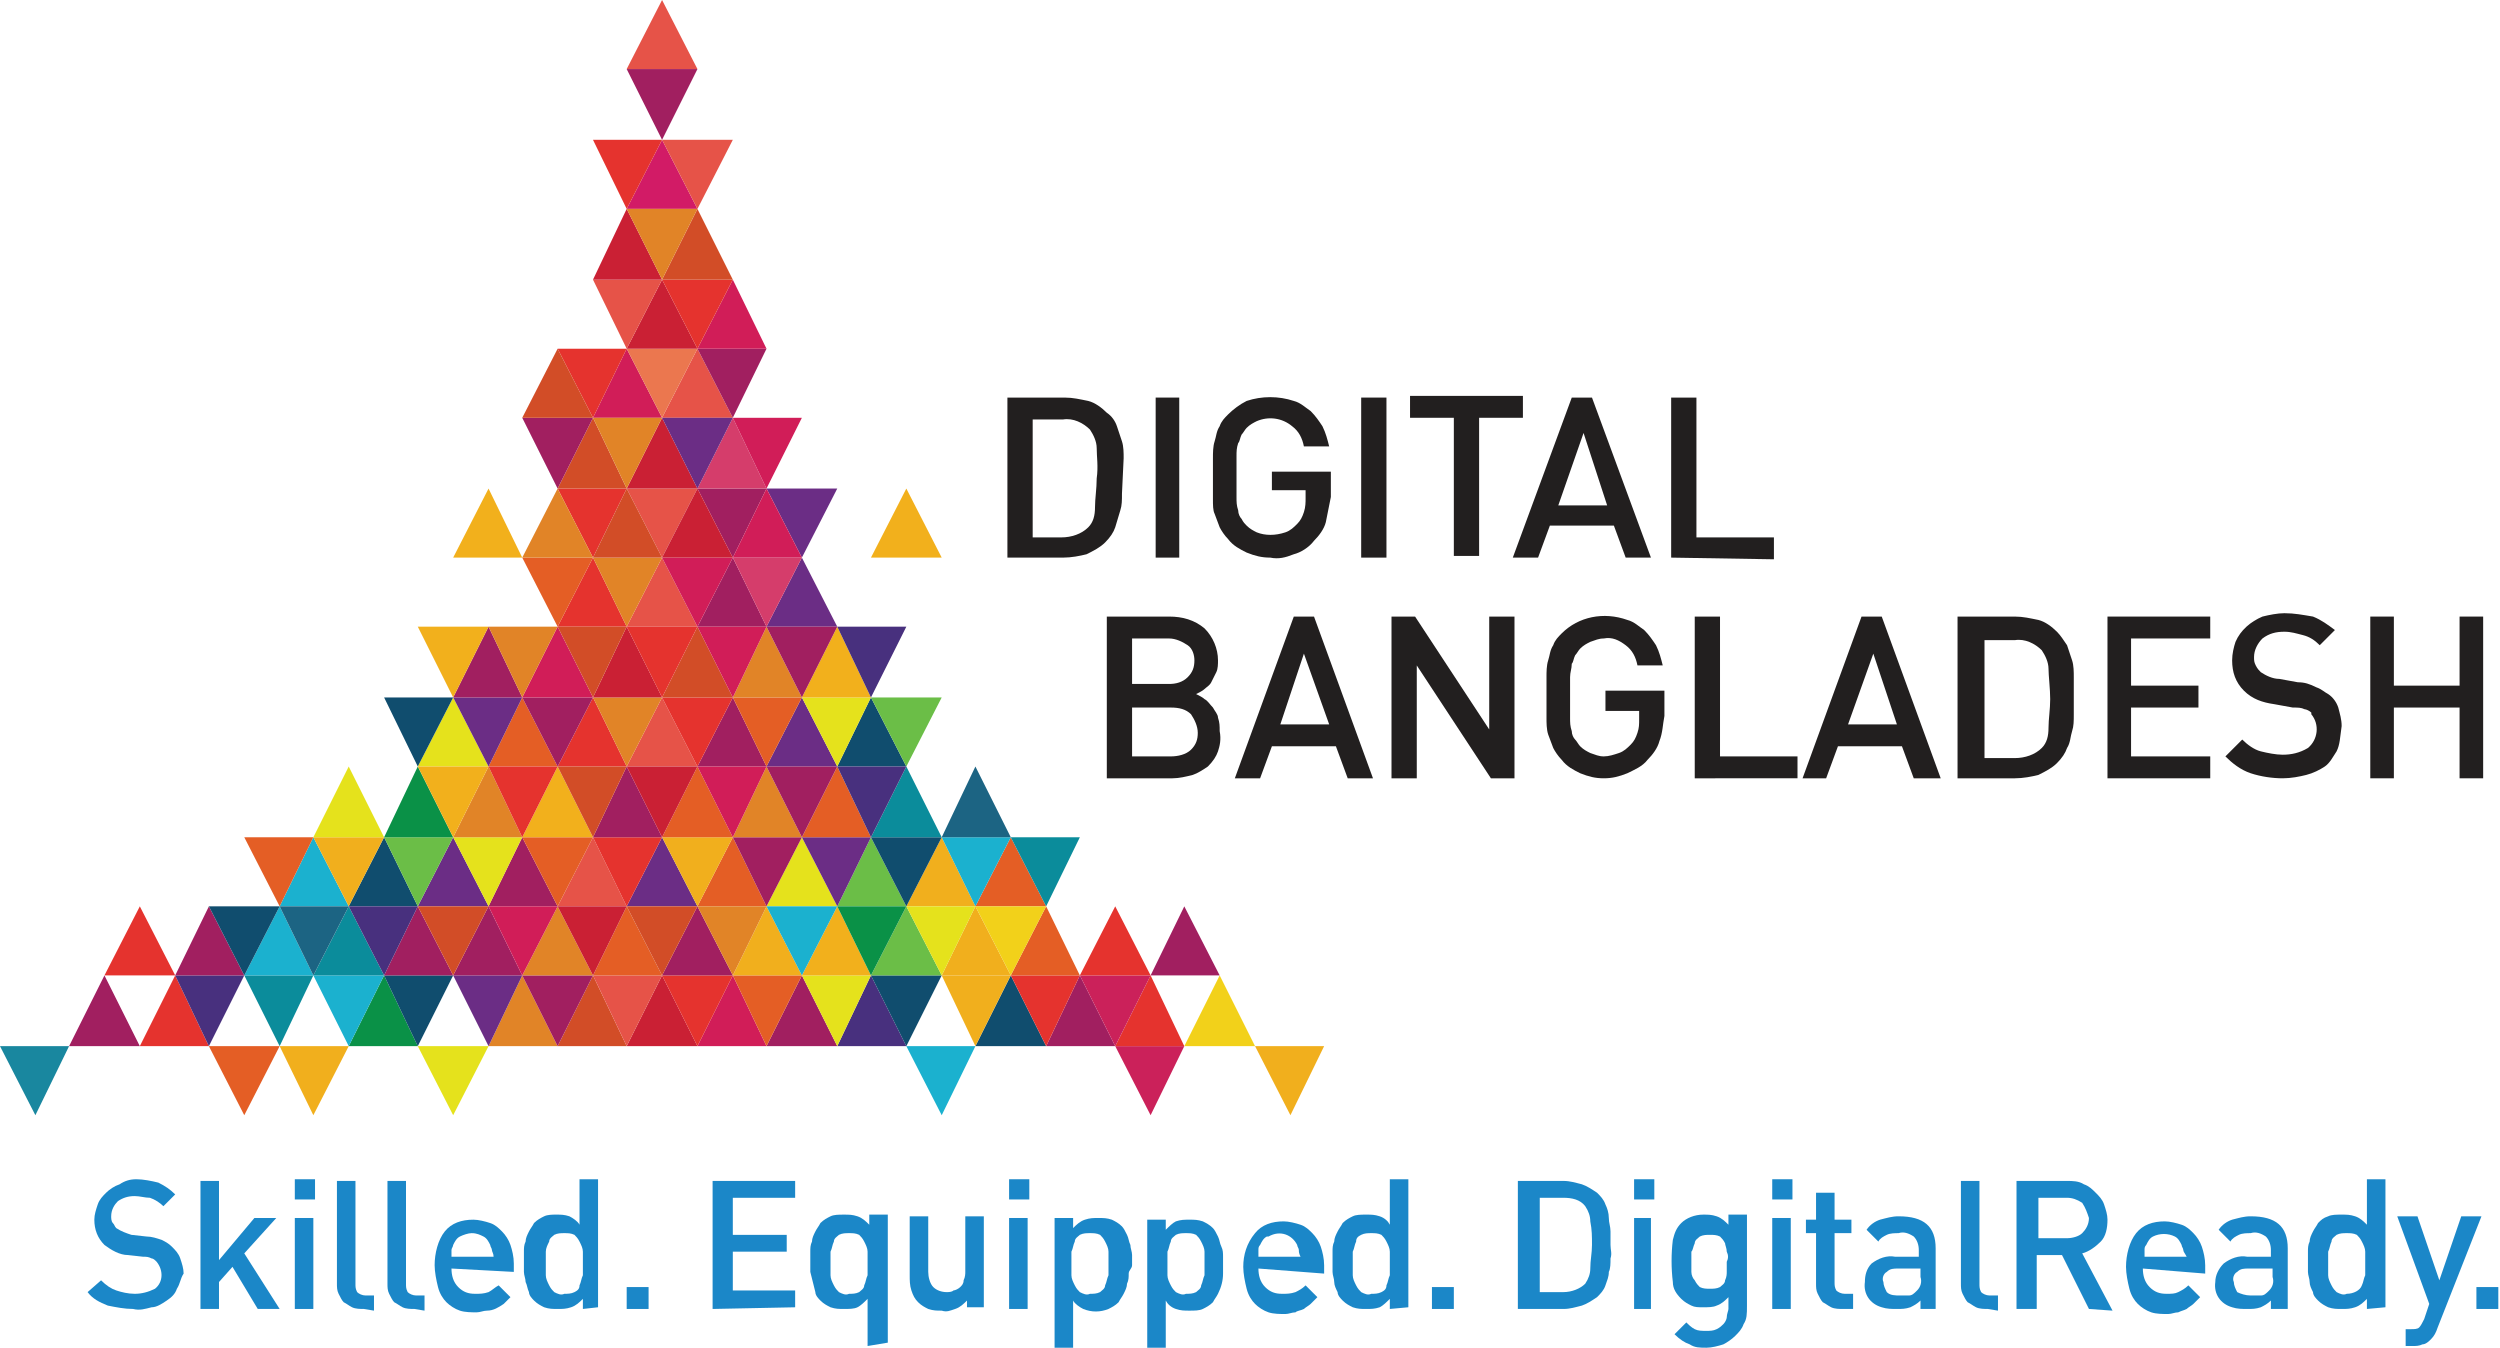 <?xml version="1.0" encoding="utf-8"?>
<!-- Generator: Adobe Illustrator 25.2.1, SVG Export Plug-In . SVG Version: 6.00 Build 0)  -->
<svg version="1.1" id="Layer_1" xmlns="http://www.w3.org/2000/svg" xmlns:xlink="http://www.w3.org/1999/xlink" x="0px" y="0px"
	 viewBox="0 0 148.4 80" style="enable-background:new 0 0 148.4 80;" xml:space="preserve">
<style type="text/css">
	.st0{fill:#19879F;}
	.st1{fill:#A11F60;}
	.st2{fill:#E5332E;}
	.st3{fill:#E45E25;}
	.st4{fill:#F1AF1D;}
	.st5{fill:#0A9147;}
	.st6{fill:#E5E21C;}
	.st7{fill:#E18427;}
	.st8{fill:#D24D27;}
	.st9{fill:#CA2034;}
	.st10{fill:#D11D58;}
	.st11{fill:#48307E;}
	.st12{fill:#1BB1CF;}
	.st13{fill:#104D6E;}
	.st14{fill:#CB215A;}
	.st15{fill:#F2D11A;}
	.st16{fill:#6BBE47;}
	.st17{fill:#F2B01C;}
	.st18{fill:#E65348;}
	.st19{fill:#6B2D85;}
	.st20{fill:#0B8C9B;}
	.st21{fill:#1C6483;}
	.st22{fill:#D53D6B;}
	.st23{fill:#EB774F;}
	.st24{fill:#D21B66;}
	.st25{fill:#221F1F;}
	.st26{fill:#1B87C8;}
</style>
<g>
	<polygon class="st0" points="2.1,66.2 2.1,66.2 0,62.1 4.1,62.1 	"/>
	<polygon class="st1" points="6.2,57.9 6.2,57.9 8.3,62.1 4.1,62.1 	"/>
	<polygon class="st2" points="10.4,57.9 10.4,57.9 12.4,62.1 8.3,62.1 	"/>
	<polygon class="st3" points="14.5,66.2 14.5,66.2 12.4,62.1 16.6,62.1 	"/>
	<polygon class="st4" points="18.6,66.2 18.6,66.2 16.6,62.1 20.7,62.1 	"/>
	<polygon class="st5" points="22.8,57.9 22.8,57.9 24.8,62.1 20.7,62.1 	"/>
	<polygon class="st6" points="26.9,66.2 26.9,66.2 24.8,62.1 29,62.1 	"/>
	<polygon class="st7" points="31,57.9 31,57.9 33.1,62.1 29,62.1 	"/>
	<polygon class="st8" points="35.2,57.9 35.2,57.9 37.2,62.1 33.1,62.1 	"/>
	<polygon class="st9" points="39.3,57.9 39.3,57.9 41.4,62.1 37.2,62.1 	"/>
	<polygon class="st10" points="43.5,57.9 43.5,57.9 45.5,62.1 41.4,62.1 	"/>
	<polygon class="st1" points="47.6,57.9 47.6,57.9 49.7,62.1 45.5,62.1 	"/>
	<polygon class="st11" points="51.7,57.9 51.7,57.9 53.8,62.1 49.7,62.1 	"/>
	<polygon class="st12" points="55.9,66.2 55.9,66.2 53.8,62.1 57.9,62.1 	"/>
	<polygon class="st13" points="60,57.9 60,57.9 62.1,62.1 57.9,62.1 	"/>
	<polygon class="st1" points="64.1,57.9 64.1,57.9 66.2,62.1 62.1,62.1 	"/>
	<polygon class="st14" points="68.3,66.2 68.3,66.2 66.2,62.1 70.3,62.1 	"/>
	<polygon class="st2" points="68.3,57.9 68.3,57.9 70.3,62.1 66.2,62.1 	"/>
	<polygon class="st15" points="72.4,57.9 72.4,57.9 74.5,62.1 70.3,62.1 	"/>
	<polygon class="st4" points="76.6,66.2 76.6,66.2 74.5,62.1 78.6,62.1 	"/>
	<polygon class="st1" points="70.3,53.8 70.3,53.8 68.3,57.9 72.4,57.9 	"/>
	<polygon class="st14" points="66.2,62.1 66.2,62.1 68.3,57.9 64.1,57.9 	"/>
	<polygon class="st2" points="66.2,53.8 66.2,53.8 64.1,57.9 68.3,57.9 	"/>
	<polygon class="st2" points="62.1,62.1 62.1,62.1 64.1,57.9 60,57.9 	"/>
	<polygon class="st3" points="62.1,53.8 62.1,53.8 60,57.9 64.1,57.9 	"/>
	<polygon class="st4" points="57.9,62.1 57.9,62.1 60,57.9 55.9,57.9 	"/>
	<polygon class="st4" points="57.9,53.8 57.9,53.8 55.9,57.9 60,57.9 	"/>
	<polygon class="st13" points="53.8,62.1 53.8,62.1 55.9,57.9 51.7,57.9 	"/>
	<polygon class="st16" points="53.8,53.8 53.8,53.8 51.7,57.9 55.9,57.9 	"/>
	<polygon class="st6" points="49.7,62.1 49.7,62.1 51.7,57.9 47.6,57.9 	"/>
	<polygon class="st17" points="49.7,53.8 49.7,53.8 47.6,57.9 51.7,57.9 	"/>
	<polygon class="st3" points="45.5,62.1 45.5,62.1 47.6,57.9 43.5,57.9 	"/>
	<polygon class="st4" points="45.5,53.8 45.5,53.8 43.5,57.9 47.6,57.9 	"/>
	<polygon class="st2" points="41.4,62.1 41.4,62.1 43.5,57.9 39.3,57.9 	"/>
	<polygon class="st1" points="41.4,53.8 41.4,53.8 39.3,57.9 43.5,57.9 	"/>
	<polygon class="st18" points="37.2,62.1 37.2,62.1 39.3,57.9 35.2,57.9 	"/>
	<polygon class="st3" points="37.2,53.8 37.2,53.8 35.2,57.9 39.3,57.9 	"/>
	<polygon class="st1" points="33.1,62.1 33.1,62.1 35.2,57.9 31,57.9 	"/>
	<polygon class="st7" points="33.1,53.8 33.1,53.8 31,57.9 35.2,57.9 	"/>
	<polygon class="st19" points="29,62.1 29,62.1 31,57.9 26.9,57.9 	"/>
	<polygon class="st1" points="29,53.8 29,53.8 26.9,57.9 31,57.9 	"/>
	<polygon class="st13" points="24.8,62.1 24.8,62.1 26.9,57.9 22.8,57.9 	"/>
	<polygon class="st1" points="24.8,53.8 24.8,53.8 22.8,57.9 26.9,57.9 	"/>
	<polygon class="st12" points="20.7,62.1 20.7,62.1 22.8,57.9 18.6,57.9 	"/>
	<polygon class="st20" points="20.7,53.8 20.7,53.8 18.6,57.9 22.8,57.9 	"/>
	<polygon class="st20" points="16.6,62.1 16.6,62.1 18.6,57.9 14.5,57.9 	"/>
	<polygon class="st12" points="16.6,53.8 16.6,53.8 14.5,57.9 18.6,57.9 	"/>
	<polygon class="st11" points="12.4,62.1 12.4,62.1 14.5,57.9 10.4,57.9 	"/>
	<polygon class="st1" points="12.4,53.8 12.4,53.8 10.4,57.9 14.5,57.9 	"/>
	<polygon class="st2" points="8.3,53.8 8.3,53.8 6.2,57.9 10.4,57.9 	"/>
	<polygon class="st3" points="60,49.7 60,49.7 62.1,53.8 57.9,53.8 	"/>
	<polygon class="st15" points="60,57.9 60,57.9 57.9,53.8 62.1,53.8 	"/>
	<polygon class="st4" points="55.9,49.7 55.9,49.7 57.9,53.8 53.8,53.8 	"/>
	<polygon class="st6" points="55.9,57.9 55.9,57.9 53.8,53.8 57.9,53.8 	"/>
	<polygon class="st16" points="51.7,49.7 51.7,49.7 53.8,53.8 49.7,53.8 	"/>
	<polygon class="st5" points="51.7,57.9 51.7,57.9 49.7,53.8 53.8,53.8 	"/>
	<polygon class="st6" points="47.6,49.7 47.6,49.7 49.7,53.8 45.5,53.8 	"/>
	<polygon class="st12" points="47.6,57.9 47.6,57.9 45.5,53.8 49.7,53.8 	"/>
	<polygon class="st3" points="43.5,49.7 43.5,49.7 45.5,53.8 41.4,53.8 	"/>
	<polygon class="st7" points="43.5,57.9 43.5,57.9 41.4,53.8 45.5,53.8 	"/>
	<polygon class="st19" points="39.3,49.7 39.3,49.7 41.4,53.8 37.2,53.8 	"/>
	<polygon class="st8" points="39.3,57.9 39.3,57.9 37.2,53.8 41.4,53.8 	"/>
	<polygon class="st18" points="35.2,49.7 35.2,49.7 37.2,53.8 33.1,53.8 	"/>
	<polygon class="st9" points="35.2,57.9 35.2,57.9 33.1,53.8 37.2,53.8 	"/>
	<polygon class="st1" points="31,49.7 31,49.7 33.1,53.8 29,53.8 	"/>
	<polygon class="st10" points="31,57.9 31,57.9 29,53.8 33.1,53.8 	"/>
	<polygon class="st19" points="26.9,49.7 26.9,49.7 29,53.8 24.8,53.8 	"/>
	<polygon class="st8" points="26.9,57.9 26.9,57.9 24.8,53.8 29,53.8 	"/>
	<polygon class="st13" points="22.8,49.7 22.8,49.7 24.8,53.8 20.7,53.8 	"/>
	<polygon class="st11" points="22.8,57.9 22.8,57.9 20.7,53.8 24.8,53.8 	"/>
	<polygon class="st12" points="18.6,49.7 18.6,49.7 20.7,53.8 16.6,53.8 	"/>
	<polygon class="st21" points="18.6,57.9 18.6,57.9 16.6,53.8 20.7,53.8 	"/>
	<polygon class="st13" points="14.5,57.9 14.5,57.9 12.4,53.8 16.6,53.8 	"/>
	<polygon class="st3" points="16.6,53.8 16.6,53.8 14.5,49.7 18.6,49.7 	"/>
	<polygon class="st4" points="20.7,53.8 20.7,53.8 18.6,49.7 22.8,49.7 	"/>
	<polygon class="st6" points="20.7,45.5 20.7,45.5 22.8,49.7 18.6,49.7 	"/>
	<polygon class="st16" points="24.8,53.8 24.8,53.8 22.8,49.7 26.9,49.7 	"/>
	<polygon class="st5" points="24.8,45.5 24.8,45.5 26.9,49.7 22.8,49.7 	"/>
	<polygon class="st6" points="29,53.8 29,53.8 26.9,49.7 31,49.7 	"/>
	<polygon class="st7" points="29,45.5 29,45.5 31,49.7 26.9,49.7 	"/>
	<polygon class="st3" points="33.1,53.8 33.1,53.8 31,49.7 35.2,49.7 	"/>
	<polygon class="st17" points="33.1,45.5 33.1,45.5 35.2,49.7 31,49.7 	"/>
	<polygon class="st2" points="37.2,53.8 37.2,53.8 35.2,49.7 39.3,49.7 	"/>
	<polygon class="st1" points="37.2,45.5 37.2,45.5 39.3,49.7 35.2,49.7 	"/>
	<polygon class="st4" points="41.4,53.8 41.4,53.8 39.3,49.7 43.5,49.7 	"/>
	<polygon class="st3" points="41.4,45.5 41.4,45.5 43.5,49.7 39.3,49.7 	"/>
	<polygon class="st1" points="45.5,53.8 45.5,53.8 43.5,49.7 47.6,49.7 	"/>
	<polygon class="st7" points="45.5,45.5 45.5,45.5 47.6,49.7 43.5,49.7 	"/>
	<polygon class="st19" points="49.7,53.8 49.7,53.8 47.6,49.7 51.7,49.7 	"/>
	<polygon class="st3" points="49.7,45.5 49.7,45.5 51.7,49.7 47.6,49.7 	"/>
	<polygon class="st13" points="53.8,53.8 53.8,53.8 51.7,49.7 55.9,49.7 	"/>
	<polygon class="st20" points="53.8,45.5 53.8,45.5 55.9,49.7 51.7,49.7 	"/>
	<polygon class="st12" points="57.9,53.8 57.9,53.8 55.9,49.7 60,49.7 	"/>
	<polygon class="st21" points="57.9,45.5 57.9,45.5 60,49.7 55.9,49.7 	"/>
	<polygon class="st20" points="62.1,53.8 62.1,53.8 60,49.7 64.1,49.7 	"/>
	<polygon class="st6" points="26.9,41.4 26.9,41.4 24.8,45.5 29,45.5 	"/>
	<polygon class="st17" points="26.9,49.7 26.9,49.7 29,45.5 24.8,45.5 	"/>
	<polygon class="st3" points="31,41.4 31,41.4 29,45.5 33.1,45.5 	"/>
	<polygon class="st2" points="31,49.7 31,49.7 33.1,45.5 29,45.5 	"/>
	<polygon class="st2" points="35.2,41.4 35.2,41.4 33.1,45.5 37.2,45.5 	"/>
	<polygon class="st8" points="35.2,49.7 35.2,49.7 37.2,45.5 33.1,45.5 	"/>
	<polygon class="st18" points="39.3,41.4 39.3,41.4 37.2,45.5 41.4,45.5 	"/>
	<polygon class="st9" points="39.3,49.7 39.3,49.7 41.4,45.5 37.2,45.5 	"/>
	<polygon class="st1" points="43.5,41.4 43.5,41.4 41.4,45.5 45.5,45.5 	"/>
	<polygon class="st10" points="43.5,49.7 43.5,49.7 45.5,45.5 41.4,45.5 	"/>
	<polygon class="st19" points="47.6,41.4 47.6,41.4 45.5,45.5 49.7,45.5 	"/>
	<polygon class="st1" points="47.6,49.7 47.6,49.7 49.7,45.5 45.5,45.5 	"/>
	<polygon class="st13" points="51.7,41.4 51.7,41.4 49.7,45.5 53.8,45.5 	"/>
	<polygon class="st11" points="51.7,49.7 51.7,49.7 53.8,45.5 49.7,45.5 	"/>
	<polygon class="st2" points="35.2,33.1 35.2,33.1 33.1,29 37.2,29 	"/>
	<polygon class="st8" points="35.2,24.8 35.2,24.8 37.2,29 33.1,29 	"/>
	<polygon class="st18" points="39.3,33.1 39.3,33.1 37.2,29 41.4,29 	"/>
	<polygon class="st9" points="39.3,24.8 39.3,24.8 41.4,29 37.2,29 	"/>
	<polygon class="st1" points="43.5,33.1 43.5,33.1 41.4,29 45.5,29 	"/>
	<polygon class="st22" points="43.5,24.8 43.5,24.8 45.5,29 41.4,29 	"/>
	<polygon class="st19" points="47.6,33.1 47.6,33.1 45.5,29 49.7,29 	"/>
	<polygon class="st1" points="33.1,29 33.1,29 35.2,24.8 31,24.8 	"/>
	<polygon class="st10" points="37.2,20.7 37.2,20.7 35.2,24.8 39.3,24.8 	"/>
	<polygon class="st7" points="37.2,29 37.2,29 39.3,24.8 35.2,24.8 	"/>
	<polygon class="st18" points="41.4,20.7 41.4,20.7 39.3,24.8 43.5,24.8 	"/>
	<polygon class="st19" points="41.4,29 41.4,29 43.5,24.8 39.3,24.8 	"/>
	<polygon class="st10" points="45.5,29 45.5,29 47.6,24.8 43.5,24.8 	"/>
	<polygon class="st16" points="53.8,45.5 53.8,45.5 55.9,41.4 51.7,41.4 	"/>
	<polygon class="st6" points="49.7,45.5 49.7,45.5 51.7,41.4 47.6,41.4 	"/>
	<polygon class="st17" points="49.7,37.2 49.7,37.2 47.6,41.4 51.7,41.4 	"/>
	<polygon class="st3" points="45.5,45.5 45.5,45.5 47.6,41.4 43.5,41.4 	"/>
	<polygon class="st7" points="45.5,37.2 45.5,37.2 43.5,41.4 47.6,41.4 	"/>
	<polygon class="st2" points="41.4,45.5 41.4,45.5 43.5,41.4 39.3,41.4 	"/>
	<polygon class="st8" points="41.4,37.2 41.4,37.2 39.3,41.4 43.5,41.4 	"/>
	<polygon class="st7" points="37.2,45.5 37.2,45.5 39.3,41.4 35.2,41.4 	"/>
	<polygon class="st9" points="37.2,37.2 37.2,37.2 35.2,41.4 39.3,41.4 	"/>
	<polygon class="st1" points="33.1,45.5 33.1,45.5 35.2,41.4 31,41.4 	"/>
	<polygon class="st10" points="33.1,37.2 33.1,37.2 31,41.4 35.2,41.4 	"/>
	<polygon class="st19" points="29,45.5 29,45.5 31,41.4 26.9,41.4 	"/>
	<polygon class="st1" points="29,37.2 29,37.2 26.9,41.4 31,41.4 	"/>
	<polygon class="st13" points="24.8,45.5 24.8,45.5 26.9,41.4 22.8,41.4 	"/>
	<polygon class="st17" points="26.9,41.4 26.9,41.4 29,37.2 24.8,37.2 	"/>
	<polygon class="st7" points="31,41.4 31,41.4 33.1,37.2 29,37.2 	"/>
	<polygon class="st2" points="35.2,33.1 35.2,33.1 33.1,37.2 37.2,37.2 	"/>
	<polygon class="st8" points="35.2,41.4 35.2,41.4 37.2,37.2 33.1,37.2 	"/>
	<polygon class="st18" points="39.3,33.1 39.3,33.1 37.2,37.2 41.4,37.2 	"/>
	<polygon class="st2" points="39.3,41.4 39.3,41.4 41.4,37.2 37.2,37.2 	"/>
	<polygon class="st1" points="43.5,33.1 43.5,33.1 41.4,37.2 45.5,37.2 	"/>
	<polygon class="st10" points="43.5,41.4 43.5,41.4 45.5,37.2 41.4,37.2 	"/>
	<polygon class="st19" points="47.6,33.1 47.6,33.1 45.5,37.2 49.7,37.2 	"/>
	<polygon class="st1" points="47.6,41.4 47.6,41.4 49.7,37.2 45.5,37.2 	"/>
	<polygon class="st11" points="51.7,41.4 51.7,41.4 53.8,37.2 49.7,37.2 	"/>
	<polygon class="st17" points="29,29 29,29 31,33.1 26.9,33.1 	"/>
	<polygon class="st17" points="53.8,29 53.8,29 55.9,33.1 51.7,33.1 	"/>
	<polygon class="st3" points="33.1,37.2 33.1,37.2 31,33.1 35.2,33.1 	"/>
	<polygon class="st7" points="33.1,29 33.1,29 35.2,33.1 31,33.1 	"/>
	<polygon class="st7" points="37.2,37.2 37.2,37.2 35.2,33.1 39.3,33.1 	"/>
	<polygon class="st8" points="37.2,29 37.2,29 39.3,33.1 35.2,33.1 	"/>
	<polygon class="st10" points="41.4,37.2 41.4,37.2 39.3,33.1 43.5,33.1 	"/>
	<polygon class="st9" points="41.4,29 41.4,29 43.5,33.1 39.3,33.1 	"/>
	<polygon class="st22" points="45.5,37.2 45.5,37.2 43.5,33.1 47.6,33.1 	"/>
	<polygon class="st10" points="45.5,29 45.5,29 47.6,33.1 43.5,33.1 	"/>
	<polygon class="st2" points="35.2,24.8 35.2,24.8 33.1,20.7 37.2,20.7 	"/>
	<polygon class="st8" points="33.1,20.7 33.1,20.7 35.2,24.8 31,24.8 	"/>
	<polygon class="st23" points="39.3,24.8 39.3,24.8 37.2,20.7 41.4,20.7 	"/>
	<polygon class="st9" points="39.3,16.6 39.3,16.6 41.4,20.7 37.2,20.7 	"/>
	<polygon class="st1" points="43.5,24.8 43.5,24.8 41.4,20.7 45.5,20.7 	"/>
	<polygon class="st10" points="43.5,16.6 43.5,16.6 45.5,20.7 41.4,20.7 	"/>
	<polygon class="st2" points="41.4,20.7 41.4,20.7 43.5,16.6 39.3,16.6 	"/>
	<polygon class="st8" points="41.4,12.4 41.4,12.4 39.3,16.6 43.5,16.6 	"/>
	<polygon class="st18" points="37.2,20.7 37.2,20.7 39.3,16.6 35.2,16.6 	"/>
	<polygon class="st9" points="37.2,12.4 37.2,12.4 35.2,16.6 39.3,16.6 	"/>
	<polygon class="st24" points="39.3,8.3 39.3,8.3 41.4,12.4 37.2,12.4 	"/>
	<polygon class="st7" points="39.3,16.6 39.3,16.6 37.2,12.4 41.4,12.4 	"/>
	<polygon class="st2" points="37.2,12.4 37.2,12.4 35.2,8.3 39.3,8.3 	"/>
	<polygon class="st18" points="41.4,12.4 41.4,12.4 39.3,8.3 43.5,8.3 	"/>
	<polygon class="st18" points="39.3,0 39.3,0 37.2,4.1 41.4,4.1 	"/>
	<polygon class="st1" points="39.3,8.3 39.3,8.3 41.4,4.1 37.2,4.1 	"/>
	<path class="st25" d="M72.3,44.6c-0.1,0.3-0.3,0.6-0.6,0.9c-0.3,0.2-0.6,0.4-0.9,0.5c-0.4,0.1-0.8,0.2-1.2,0.2h-3.9v-9.6h3.7
		c0.8,0,1.5,0.2,2.1,0.7c0.5,0.5,0.8,1.2,0.8,1.9c0,0.2,0,0.5-0.1,0.7c-0.1,0.2-0.2,0.4-0.3,0.6c-0.1,0.2-0.3,0.3-0.4,0.4
		c-0.1,0.1-0.3,0.2-0.5,0.3c0.2,0.1,0.4,0.2,0.5,0.3c0.2,0.1,0.3,0.3,0.5,0.5c0.1,0.2,0.3,0.4,0.3,0.6c0.1,0.3,0.1,0.5,0.1,0.8
		C72.5,43.9,72.4,44.3,72.3,44.6z M70.5,38.3c-0.3-0.2-0.7-0.4-1.1-0.4h-2.2v2.7h2.2c0.4,0,0.8-0.1,1.1-0.4c0.3-0.3,0.4-0.6,0.4-1
		C70.9,38.9,70.8,38.5,70.5,38.3L70.5,38.3z M70.7,42.4c-0.3-0.3-0.7-0.4-1.2-0.4h-2.3v2.9h2.3c0.4,0,0.9-0.1,1.2-0.4
		c0.3-0.3,0.4-0.6,0.4-1C71.1,43.1,70.9,42.7,70.7,42.4L70.7,42.4z"/>
	<path class="st25" d="M80,46.2l-0.7-1.9h-3.8l-0.7,1.9h-1.5l3.5-9.6H78l3.5,9.6H80z M77.4,38.8L76,43h2.9L77.4,38.8z"/>
	<path class="st25" d="M88.5,46.2l-4.4-6.7v6.7h-1.5v-9.6H84l4.4,6.7v-6.7h1.5v9.6H88.5z"/>
	<path class="st25" d="M98.5,44c-0.1,0.4-0.4,0.8-0.7,1.1c-0.3,0.4-0.8,0.6-1.2,0.8c-0.5,0.2-0.9,0.3-1.4,0.3
		c-0.5,0-0.9-0.1-1.4-0.3c-0.4-0.2-0.8-0.4-1.1-0.8c-0.2-0.2-0.4-0.5-0.5-0.7c-0.1-0.3-0.2-0.5-0.3-0.8c-0.1-0.3-0.1-0.7-0.1-1
		c0-0.4,0-0.8,0-1.2s0-0.9,0-1.2c0-0.3,0-0.7,0.1-1c0.1-0.3,0.1-0.6,0.3-0.9c0.1-0.3,0.3-0.5,0.5-0.7c1-1,2.5-1.3,3.9-0.8
		c0.4,0.1,0.7,0.4,1,0.6c0.3,0.3,0.5,0.6,0.7,0.9c0.2,0.4,0.3,0.8,0.4,1.2h-1.5c-0.1-0.5-0.3-0.9-0.7-1.2c-0.4-0.3-0.8-0.5-1.3-0.4
		c-0.3,0-0.5,0.1-0.8,0.2c-0.2,0.1-0.4,0.2-0.6,0.4c-0.1,0.1-0.2,0.3-0.3,0.4c-0.1,0.2-0.1,0.4-0.2,0.5c0,0.3-0.1,0.5-0.1,0.8
		c0,0.3,0,0.7,0,1.2s0,0.9,0,1.2c0,0.3,0,0.5,0.1,0.8c0,0.2,0.1,0.4,0.2,0.5c0.1,0.1,0.2,0.3,0.3,0.4c0.2,0.2,0.4,0.3,0.6,0.4
		c0.3,0.1,0.5,0.2,0.8,0.2c0.3,0,0.6-0.1,0.9-0.2c0.3-0.1,0.5-0.3,0.7-0.5c0.2-0.2,0.3-0.4,0.4-0.7c0.1-0.3,0.1-0.5,0.1-0.8v-0.5h-2
		V41h3.5v1.5C98.7,43,98.7,43.5,98.5,44z"/>
	<path class="st25" d="M100.6,46.2v-9.6h1.5v8.3h4.6v1.3H100.6z"/>
	<path class="st25" d="M113.6,46.2l-0.7-1.9h-3.8l-0.7,1.9H107l3.5-9.6h1.2l3.5,9.6H113.6z M111.2,38.8l-1.5,4.2h2.9L111.2,38.8z"/>
	<path class="st25" d="M123.1,42.4c0,0.4,0,0.7-0.1,1c-0.1,0.3-0.1,0.7-0.3,1c-0.1,0.3-0.3,0.6-0.6,0.9c-0.3,0.3-0.7,0.5-1.1,0.7
		c-0.4,0.1-0.9,0.2-1.4,0.2h-3.4v-9.6h3.4c0.5,0,0.9,0.1,1.4,0.2c0.4,0.1,0.8,0.4,1.1,0.7c0.2,0.2,0.4,0.5,0.6,0.8
		c0.1,0.3,0.2,0.6,0.3,0.9c0.1,0.3,0.1,0.7,0.1,1c0,0.3,0,0.7,0,1S123.1,42,123.1,42.4z M121.6,39.7c0-0.4-0.2-0.8-0.4-1.1
		c-0.4-0.4-1-0.7-1.6-0.6h-1.8v7h1.8c0.6,0,1.2-0.2,1.6-0.6c0.3-0.3,0.4-0.7,0.4-1.2c0-0.5,0.1-1.1,0.1-1.7S121.6,40.1,121.6,39.7z"
		/>
	<path class="st25" d="M125.1,46.2v-9.6h6.1v1.3h-4.7v2.8h4V42h-4v2.9h4.7v1.3H125.1z"/>
	<path class="st25" d="M138.7,44.6c-0.2,0.3-0.4,0.7-0.7,0.9c-0.3,0.2-0.7,0.4-1.1,0.5c-0.4,0.1-0.9,0.2-1.4,0.2
		c-0.6,0-1.3-0.1-1.9-0.3c-0.6-0.2-1.1-0.6-1.5-1l1-1c0.3,0.3,0.7,0.6,1.1,0.7c0.4,0.1,0.9,0.2,1.3,0.2c0.5,0,1-0.1,1.5-0.4
		c0.6-0.5,0.7-1.4,0.2-2c0,0,0,0,0-0.1c-0.1-0.1-0.3-0.2-0.4-0.2c-0.2-0.1-0.4-0.1-0.7-0.1l-1.1-0.2c-0.7-0.1-1.3-0.3-1.8-0.8
		c-0.5-0.5-0.7-1.1-0.7-1.8c0-0.4,0.1-0.8,0.2-1.1c0.3-0.7,0.9-1.2,1.6-1.5c0.4-0.1,0.9-0.2,1.3-0.2c0.6,0,1.1,0.1,1.7,0.2
		c0.5,0.2,0.9,0.5,1.3,0.8l-0.9,0.9c-0.3-0.3-0.6-0.5-1-0.6c-0.4-0.1-0.7-0.2-1.1-0.2c-0.5,0-0.9,0.1-1.3,0.4
		c-0.3,0.3-0.5,0.7-0.5,1.1c0,0.2,0,0.3,0.1,0.5c0.1,0.2,0.2,0.3,0.3,0.4c0.3,0.2,0.7,0.4,1.1,0.4l1.1,0.2c0.4,0,0.7,0.1,1.1,0.3
		c0.3,0.1,0.5,0.3,0.7,0.4c0.3,0.2,0.5,0.5,0.6,0.8c0.1,0.4,0.2,0.7,0.2,1.1C138.9,43.8,138.9,44.2,138.7,44.6z"/>
	<path class="st25" d="M146,46.2V42h-3.9v4.2h-1.4v-9.6h1.4v4.1h3.9v-4.1h1.4v9.6H146z"/>
	<path class="st26" d="M10.5,76.5c-0.1,0.3-0.3,0.5-0.6,0.7c-0.3,0.2-0.6,0.4-0.9,0.4c-0.4,0.1-0.7,0.2-1.1,0.1
		c-0.5,0-1-0.1-1.5-0.2c-0.5-0.2-0.9-0.4-1.2-0.8L6,76c0.3,0.3,0.6,0.5,0.9,0.6c0.3,0.1,0.7,0.2,1.1,0.2c0.4,0,0.8-0.1,1.2-0.3
		c0.5-0.4,0.5-1.1,0.1-1.6c0,0,0,0,0,0c-0.1-0.1-0.2-0.2-0.3-0.2c-0.2-0.1-0.3-0.1-0.5-0.1l-0.9-0.1c-0.5,0-1-0.3-1.4-0.6
		c-0.4-0.4-0.6-0.9-0.6-1.5c0-0.3,0.1-0.6,0.2-0.9c0.1-0.3,0.3-0.5,0.5-0.7c0.2-0.2,0.5-0.4,0.8-0.5C7.4,70.1,7.7,70,8.1,70
		c0.4,0,0.9,0.1,1.3,0.2c0.4,0.2,0.7,0.4,1,0.7l-0.7,0.7c-0.2-0.2-0.5-0.4-0.8-0.5C8.6,71.1,8.3,71,8,71c-0.4,0-0.7,0.1-1,0.3
		c-0.2,0.2-0.4,0.5-0.4,0.9c0,0.1,0,0.3,0.1,0.4c0.1,0.1,0.1,0.2,0.2,0.3c0.3,0.2,0.6,0.3,0.9,0.4l0.9,0.1c0.3,0,0.6,0.1,0.9,0.2
		c0.2,0.1,0.4,0.2,0.6,0.4c0.2,0.2,0.4,0.4,0.5,0.7c0.1,0.3,0.2,0.6,0.2,0.9C10.7,75.9,10.7,76.2,10.5,76.5z"/>
	<path class="st26" d="M15.3,77.7l-1.5-2.5L13,76.1v1.6h-1.1v-7.6H13v4.7l2.1-2.5h1.3l-1.9,2.1l2.1,3.3H15.3z"/>
	<path class="st26" d="M17.5,71.2v-1.2h1.2v1.2H17.5z M17.5,77.7v-5.4h1.1v5.4L17.5,77.7z"/>
	<path class="st26" d="M21.6,77.7c-0.2,0-0.5,0-0.7-0.1c-0.2-0.1-0.3-0.2-0.5-0.3c-0.1-0.1-0.2-0.3-0.3-0.5
		c-0.1-0.2-0.1-0.4-0.1-0.6v-6.1h1.1v6.1c0,0.2,0,0.3,0.1,0.5c0.1,0.1,0.3,0.2,0.5,0.2h0.5v0.9L21.6,77.7z"/>
	<path class="st26" d="M24.6,77.7c-0.2,0-0.5,0-0.7-0.1c-0.2-0.1-0.3-0.2-0.5-0.3c-0.1-0.1-0.2-0.3-0.3-0.5
		c-0.1-0.2-0.1-0.4-0.1-0.6v-6.1h1.1v6.1c0,0.2,0,0.3,0.1,0.5c0.1,0.1,0.3,0.2,0.5,0.2h0.5v0.9L24.6,77.7z"/>
	<path class="st26" d="M26.8,75.3c0,0.4,0.1,0.8,0.4,1.1c0.3,0.3,0.6,0.4,1,0.4c0.3,0,0.5,0,0.8-0.1c0.2-0.1,0.4-0.3,0.6-0.4
		l0.7,0.7c-0.1,0.1-0.3,0.3-0.4,0.4c-0.3,0.2-0.6,0.4-1,0.4c-0.2,0-0.4,0.1-0.6,0.1c-0.3,0-0.7,0-1-0.1c-0.3-0.1-0.6-0.3-0.8-0.5
		c-0.2-0.2-0.4-0.5-0.5-0.9c-0.1-0.4-0.2-0.9-0.2-1.3c0-0.7,0.2-1.5,0.6-2c0.4-0.5,1-0.7,1.7-0.7c0.3,0,0.7,0.1,1,0.2
		c0.3,0.1,0.5,0.3,0.7,0.5c0.2,0.2,0.4,0.5,0.5,0.8c0.1,0.3,0.2,0.7,0.2,1.1v0.5L26.8,75.3z M29.2,74.2c0-0.1-0.1-0.2-0.1-0.3
		c-0.1-0.2-0.2-0.4-0.4-0.5c-0.2-0.1-0.4-0.2-0.7-0.2c-0.2,0-0.5,0.1-0.7,0.2c-0.2,0.1-0.3,0.3-0.4,0.5c0,0.1-0.1,0.2-0.1,0.3
		c0,0.1,0,0.3,0,0.4h2.5C29.3,74.4,29.2,74.3,29.2,74.2L29.2,74.2z"/>
	<path class="st26" d="M34.6,77.7v-0.6c-0.2,0.2-0.4,0.4-0.7,0.5c-0.3,0.1-0.5,0.1-0.8,0.1c-0.3,0-0.5,0-0.8-0.1
		c-0.2-0.1-0.4-0.2-0.6-0.4c-0.1-0.1-0.3-0.3-0.3-0.5c-0.1-0.2-0.1-0.4-0.2-0.6c0-0.2-0.1-0.4-0.1-0.6c0-0.2,0-0.4,0-0.6
		s0-0.4,0-0.6c0-0.2,0-0.4,0.1-0.6c0-0.2,0.1-0.4,0.2-0.6c0.1-0.2,0.2-0.3,0.3-0.5c0.2-0.2,0.4-0.3,0.6-0.4c0.2-0.1,0.5-0.1,0.7-0.1
		c0.3,0,0.5,0,0.8,0.1c0.2,0.1,0.5,0.3,0.6,0.5v-2.7h1.1v7.6L34.6,77.7z M34.6,74.3c0-0.2-0.1-0.4-0.2-0.6c-0.1-0.2-0.2-0.3-0.3-0.4
		c-0.2-0.1-0.4-0.1-0.6-0.1c-0.2,0-0.4,0-0.6,0.1c-0.1,0.1-0.3,0.2-0.3,0.4c-0.1,0.2-0.2,0.4-0.2,0.6c0,0.2,0,0.5,0,0.7s0,0.5,0,0.7
		c0,0.2,0.1,0.4,0.2,0.6c0.1,0.2,0.2,0.3,0.3,0.4c0.2,0.1,0.4,0.2,0.6,0.1c0.2,0,0.4,0,0.6-0.1c0.2-0.1,0.3-0.2,0.3-0.4
		c0.1-0.2,0.1-0.4,0.2-0.6c0-0.2,0-0.5,0-0.7S34.6,74.5,34.6,74.3L34.6,74.3z"/>
	<path class="st26" d="M37.2,77.7v-1.3h1.3v1.3H37.2z"/>
	<path class="st26" d="M42.3,77.7v-7.6h4.9v1h-3.7v2.2h3.2v1h-3.2v2.3h3.7v1L42.3,77.7z"/>
	<path class="st26" d="M51.5,79.9v-2.8c-0.2,0.2-0.4,0.4-0.6,0.5c-0.2,0.1-0.5,0.1-0.8,0.1c-0.3,0-0.5,0-0.8-0.1
		c-0.2-0.1-0.4-0.2-0.6-0.4c-0.1-0.1-0.3-0.3-0.3-0.5c-0.1-0.4-0.2-0.8-0.3-1.2c0-0.2,0-0.4,0-0.6s0-0.4,0-0.6c0-0.2,0-0.4,0.1-0.6
		c0-0.2,0.1-0.4,0.2-0.6c0.1-0.2,0.2-0.3,0.3-0.5c0.2-0.2,0.4-0.3,0.6-0.4c0.2-0.1,0.5-0.1,0.8-0.1c0.3,0,0.5,0,0.8,0.1
		c0.3,0.1,0.5,0.3,0.7,0.5v-0.6h1.1v7.6L51.5,79.9z M51.5,74.3c0-0.2-0.1-0.4-0.2-0.6c-0.1-0.2-0.2-0.3-0.3-0.4
		c-0.2-0.1-0.4-0.1-0.6-0.1c-0.2,0-0.4,0-0.6,0.1c-0.1,0.1-0.3,0.2-0.3,0.4c-0.1,0.2-0.1,0.4-0.2,0.6c0,0.2,0,0.5,0,0.7
		c0,0.2,0,0.5,0,0.7c0,0.2,0.1,0.4,0.2,0.6c0.1,0.2,0.2,0.3,0.3,0.4c0.2,0.1,0.4,0.2,0.6,0.1c0.2,0,0.4,0,0.6-0.1
		c0.1-0.1,0.3-0.2,0.3-0.4c0.1-0.2,0.1-0.4,0.2-0.6c0-0.2,0-0.5,0-0.7S51.5,74.5,51.5,74.3L51.5,74.3z"/>
	<path class="st26" d="M57.4,77.7v-0.5c-0.2,0.2-0.4,0.4-0.7,0.5c-0.3,0.1-0.5,0.2-0.8,0.1c-0.3,0-0.5,0-0.8-0.1
		c-0.2-0.1-0.4-0.2-0.6-0.4c-0.2-0.2-0.3-0.4-0.4-0.7c-0.1-0.3-0.1-0.6-0.1-0.9v-3.5h1.1v3.3c0,0.3,0.1,0.7,0.3,0.9
		c0.2,0.2,0.5,0.3,0.8,0.3c0.1,0,0.3,0,0.4-0.1c0.1,0,0.3-0.1,0.4-0.2c0.1-0.1,0.2-0.2,0.2-0.4c0.1-0.2,0.1-0.4,0.1-0.5v-3.3h1.1
		v5.4H57.4z"/>
	<path class="st26" d="M59.9,71.2v-1.2h1.2v1.2H59.9z M59.9,77.7v-5.4H61v5.4L59.9,77.7z"/>
	<path class="st26" d="M67,75.6c0,0.2,0,0.4-0.1,0.6c0,0.2-0.1,0.4-0.2,0.6c-0.1,0.2-0.2,0.3-0.3,0.5c-0.2,0.2-0.4,0.3-0.6,0.4
		c-0.5,0.2-1,0.2-1.5,0c-0.2-0.1-0.5-0.3-0.6-0.5V80h-1.1v-7.7h1.1v0.6c0.2-0.2,0.4-0.4,0.7-0.5c0.3-0.1,0.5-0.1,0.8-0.1
		c0.3,0,0.5,0,0.8,0.1c0.2,0.1,0.4,0.2,0.6,0.4c0.1,0.1,0.2,0.3,0.3,0.5c0.1,0.2,0.1,0.4,0.2,0.6c0,0.2,0.1,0.4,0.1,0.6
		c0,0.2,0,0.4,0,0.6S67,75.4,67,75.6z M65.8,74.3c0-0.2-0.1-0.4-0.2-0.6c-0.1-0.2-0.2-0.3-0.3-0.4c-0.2-0.1-0.4-0.1-0.6-0.1
		c-0.2,0-0.4,0-0.6,0.1c-0.1,0.1-0.3,0.2-0.3,0.4c-0.1,0.2-0.1,0.4-0.2,0.6c0,0.2,0,0.5,0,0.7c0,0.2,0,0.5,0,0.7
		c0,0.2,0.1,0.4,0.2,0.6c0.1,0.2,0.2,0.3,0.3,0.4c0.2,0.1,0.4,0.2,0.6,0.1c0.2,0,0.4,0,0.6-0.1c0.1-0.1,0.3-0.2,0.3-0.4
		c0.1-0.2,0.1-0.4,0.2-0.6c0-0.2,0-0.5,0-0.7C65.8,74.8,65.8,74.5,65.8,74.3z"/>
	<path class="st26" d="M72.6,75.6c0,0.4-0.1,0.8-0.3,1.2c-0.1,0.2-0.2,0.3-0.3,0.5c-0.2,0.2-0.4,0.3-0.6,0.4
		c-0.2,0.1-0.5,0.1-0.8,0.1c-0.3,0-0.5,0-0.8-0.1c-0.3-0.1-0.5-0.3-0.6-0.5v2.8h-1.1v-7.6h1.1v0.6c0.2-0.2,0.4-0.4,0.6-0.5
		c0.3-0.1,0.5-0.1,0.8-0.1c0.3,0,0.5,0,0.8,0.1c0.2,0.1,0.4,0.2,0.6,0.4c0.1,0.1,0.2,0.3,0.3,0.5c0.1,0.2,0.1,0.4,0.2,0.6
		c0.1,0.2,0.1,0.4,0.1,0.6c0,0.2,0,0.4,0,0.6S72.6,75.4,72.6,75.6z M71.5,74.3c0-0.2-0.1-0.4-0.2-0.6c-0.1-0.2-0.2-0.3-0.3-0.4
		c-0.2-0.1-0.4-0.1-0.6-0.1c-0.2,0-0.4,0-0.6,0.1c-0.1,0.1-0.3,0.2-0.3,0.4c-0.1,0.2-0.1,0.4-0.2,0.6c0,0.2,0,0.5,0,0.7
		c0,0.2,0,0.5,0,0.7c0,0.2,0.1,0.4,0.2,0.6c0.1,0.2,0.2,0.3,0.3,0.4c0.2,0.1,0.4,0.2,0.6,0.1c0.2,0,0.4,0,0.6-0.1
		c0.1-0.1,0.3-0.2,0.3-0.4c0.1-0.2,0.1-0.4,0.2-0.6c0-0.2,0-0.5,0-0.7C71.5,74.8,71.5,74.5,71.5,74.3z"/>
	<path class="st26" d="M74.7,75.3c0,0.4,0.1,0.8,0.4,1.1c0.3,0.3,0.6,0.4,1,0.4c0.3,0,0.5,0,0.8-0.1c0.2-0.1,0.4-0.2,0.6-0.4
		l0.7,0.7c-0.1,0.1-0.3,0.3-0.4,0.4c-0.1,0.1-0.3,0.2-0.4,0.3c-0.2,0.1-0.4,0.1-0.5,0.2c-0.2,0-0.4,0.1-0.6,0.1c-0.3,0-0.7,0-1-0.1
		c-0.3-0.1-0.6-0.3-0.8-0.5c-0.2-0.2-0.4-0.5-0.5-0.9c-0.1-0.4-0.2-0.9-0.2-1.3c0-0.7,0.2-1.4,0.7-2c0.4-0.5,1-0.7,1.7-0.7
		c0.3,0,0.7,0.1,1,0.2c0.3,0.1,0.5,0.3,0.7,0.5c0.2,0.2,0.4,0.5,0.5,0.8c0.1,0.3,0.2,0.7,0.2,1.1v0.5L74.7,75.3z M77.1,74.2
		c0-0.1-0.1-0.2-0.1-0.3c-0.3-0.6-1-0.9-1.7-0.5c0,0-0.1,0-0.1,0c-0.2,0.1-0.3,0.3-0.4,0.5c-0.1,0.1-0.1,0.2-0.1,0.3
		c0,0.1,0,0.3,0,0.4h2.5C77.1,74.4,77.1,74.3,77.1,74.2L77.1,74.2z"/>
	<path class="st26" d="M82.5,77.7v-0.6c-0.2,0.2-0.4,0.4-0.6,0.5c-0.3,0.1-0.5,0.1-0.8,0.1c-0.3,0-0.5,0-0.8-0.1
		c-0.2-0.1-0.4-0.2-0.6-0.4c-0.1-0.1-0.3-0.3-0.3-0.5c-0.1-0.2-0.2-0.4-0.2-0.6c0-0.2-0.1-0.4-0.1-0.6c0-0.2,0-0.4,0-0.6
		s0-0.4,0-0.6c0-0.2,0-0.4,0.1-0.6c0-0.2,0.1-0.4,0.2-0.6c0.1-0.2,0.2-0.3,0.3-0.5c0.2-0.2,0.4-0.3,0.6-0.4c0.2-0.1,0.5-0.1,0.8-0.1
		c0.3,0,0.5,0,0.8,0.1c0.3,0.1,0.5,0.3,0.6,0.5v-2.7h1.1v7.6L82.5,77.7z M82.5,74.3c0-0.2-0.1-0.4-0.2-0.6c-0.1-0.2-0.2-0.3-0.3-0.4
		c-0.2-0.1-0.4-0.1-0.6-0.1c-0.2,0-0.4,0-0.6,0.1c-0.2,0.1-0.3,0.2-0.3,0.4c-0.1,0.2-0.1,0.4-0.2,0.6c0,0.2,0,0.5,0,0.7s0,0.5,0,0.7
		c0,0.2,0.1,0.4,0.2,0.6c0.1,0.2,0.2,0.3,0.3,0.4c0.2,0.1,0.4,0.2,0.6,0.1c0.2,0,0.4,0,0.6-0.1c0.2-0.1,0.3-0.2,0.3-0.4
		c0.1-0.2,0.1-0.4,0.2-0.6c0-0.2,0-0.5,0-0.7S82.5,74.5,82.5,74.3L82.5,74.3z"/>
	<path class="st26" d="M85,77.7v-1.3h1.3v1.3H85z"/>
	<path class="st26" d="M95.6,74.7c0,0.3,0,0.6-0.1,0.8c0,0.3-0.1,0.5-0.2,0.8c-0.1,0.3-0.3,0.5-0.5,0.7c-0.3,0.2-0.6,0.4-0.9,0.5
		c-0.4,0.1-0.7,0.2-1.1,0.2h-2.7v-7.6h2.7c0.4,0,0.7,0.1,1.1,0.2c0.3,0.1,0.6,0.3,0.9,0.5c0.2,0.2,0.4,0.4,0.5,0.7
		c0.1,0.2,0.2,0.5,0.2,0.8c0,0.3,0.1,0.5,0.1,0.8c0,0.3,0,0.5,0,0.8S95.7,74.4,95.6,74.7z M94.4,72.5c0-0.3-0.1-0.6-0.3-0.9
		c-0.3-0.4-0.8-0.5-1.3-0.5h-1.4v5.6h1.4c0.5,0,1-0.2,1.3-0.5c0.2-0.3,0.3-0.6,0.3-0.9c0-0.5,0.1-0.9,0.1-1.4
		C94.5,73.4,94.5,73,94.4,72.5L94.4,72.5z"/>
	<path class="st26" d="M97,71.2v-1.2h1.2v1.2H97z M97,77.7v-5.4H98v5.4L97,77.7z"/>
	<path class="st26" d="M103.5,78.6c-0.1,0.3-0.3,0.5-0.5,0.7c-0.2,0.2-0.5,0.4-0.7,0.5c-0.3,0.1-0.7,0.2-1,0.2c-0.4,0-0.7,0-1-0.2
		c-0.3-0.1-0.6-0.3-0.9-0.6l0.7-0.7c0.1,0.1,0.3,0.3,0.5,0.4c0.2,0.1,0.4,0.1,0.7,0.1c0.2,0,0.4,0,0.6-0.1c0.2-0.1,0.3-0.2,0.4-0.3
		c0.1-0.1,0.2-0.3,0.2-0.4c0-0.2,0.1-0.4,0.1-0.5V77c-0.2,0.2-0.4,0.4-0.7,0.5c-0.2,0.1-0.5,0.1-0.8,0.1c-0.3,0-0.5,0-0.7-0.1
		c-0.2-0.1-0.4-0.2-0.6-0.4c-0.3-0.3-0.5-0.6-0.5-1c-0.1-0.8-0.1-1.7,0-2.5c0.1-0.4,0.2-0.7,0.5-1c0.3-0.3,0.8-0.5,1.3-0.5
		c0.3,0,0.5,0,0.8,0.1c0.3,0.1,0.5,0.3,0.7,0.5v-0.6h1.1v5.4C103.7,78,103.7,78.3,103.5,78.6z M102.5,74.3c0-0.2-0.1-0.4-0.1-0.5
		c-0.1-0.2-0.2-0.3-0.3-0.4c-0.2-0.1-0.4-0.1-0.6-0.1c-0.2,0-0.4,0-0.6,0.1c-0.1,0.1-0.3,0.2-0.3,0.4c-0.1,0.2-0.1,0.4-0.2,0.5
		c0,0.2,0,0.4,0,0.6c0,0.2,0,0.4,0,0.6c0,0.2,0.1,0.4,0.2,0.5c0.1,0.2,0.2,0.3,0.3,0.4c0.2,0.1,0.4,0.1,0.6,0.1c0.2,0,0.4,0,0.6-0.1
		c0.1-0.1,0.3-0.2,0.3-0.4c0.1-0.2,0.1-0.4,0.1-0.5c0-0.2,0-0.4,0-0.6C102.6,74.7,102.6,74.5,102.5,74.3L102.5,74.3z"/>
	<path class="st26" d="M105.2,71.2v-1.2h1.2v1.2H105.2z M105.2,77.7v-5.4h1.1v5.4L105.2,77.7z"/>
	<path class="st26" d="M109.4,77.7c-0.2,0-0.5,0-0.7-0.1c-0.2-0.1-0.3-0.2-0.5-0.3c-0.1-0.1-0.2-0.3-0.3-0.5
		c-0.1-0.2-0.1-0.4-0.1-0.6v-3h-0.6v-0.8h0.6v-1.6h1.1v1.6h1v0.8h-1v2.9c0,0.2,0,0.3,0.1,0.5c0.1,0.1,0.3,0.2,0.5,0.2h0.5v0.9H109.4
		z"/>
	<path class="st26" d="M114,77.7v-0.5c-0.2,0.2-0.4,0.3-0.6,0.4c-0.3,0.1-0.5,0.1-0.8,0.1c-0.3,0-0.6,0-0.9-0.1
		c-0.7-0.2-1.1-0.8-1-1.5c0-0.4,0.1-0.8,0.4-1.1c0.4-0.3,0.9-0.5,1.4-0.4h1.4v-0.4c0-0.3-0.1-0.6-0.3-0.8c-0.3-0.2-0.6-0.3-0.9-0.2
		c-0.2,0-0.5,0-0.7,0.1c-0.2,0.1-0.4,0.2-0.5,0.4l-0.7-0.7c0.2-0.3,0.5-0.5,0.8-0.6c0.4-0.1,0.7-0.2,1.1-0.2c1.5,0,2.2,0.6,2.2,1.9
		v3.6L114,77.7z M114,75.3h-1.3c-0.3,0-0.5,0-0.7,0.2c-0.2,0.1-0.3,0.4-0.2,0.6c0,0.2,0.1,0.4,0.2,0.6c0.2,0.2,0.5,0.2,0.8,0.2
		c0.2,0,0.4,0,0.5,0c0.2,0,0.3-0.1,0.5-0.3c0.2-0.2,0.3-0.5,0.2-0.8L114,75.3z"/>
	<path class="st26" d="M118,77.7c-0.2,0-0.5,0-0.7-0.1c-0.2-0.1-0.3-0.2-0.5-0.3c-0.1-0.1-0.2-0.3-0.3-0.5c-0.1-0.2-0.1-0.4-0.1-0.6
		v-6.1h1.1v6.1c0,0.2,0,0.3,0.1,0.5c0.1,0.1,0.3,0.2,0.5,0.2h0.5v0.9L118,77.7z"/>
	<path class="st26" d="M124,77.7l-1.6-3.2h-1.5v3.2h-1.2v-7.6h3c0.3,0,0.7,0,1,0.2c0.3,0.1,0.5,0.3,0.7,0.5c0.2,0.2,0.4,0.4,0.5,0.7
		c0.1,0.3,0.2,0.6,0.2,0.9c0,0.5-0.1,1-0.4,1.3c-0.3,0.3-0.7,0.6-1.1,0.7l1.8,3.4L124,77.7z M123.6,71.4c-0.3-0.2-0.6-0.3-0.9-0.3
		h-1.7v2.4h1.7c0.3,0,0.7-0.1,0.9-0.3c0.2-0.2,0.4-0.5,0.4-0.9C123.9,72,123.8,71.7,123.6,71.4L123.6,71.4z"/>
	<path class="st26" d="M127.2,75.3c0,0.4,0.1,0.8,0.4,1.1c0.3,0.3,0.6,0.4,1,0.4c0.3,0,0.5,0,0.7-0.1c0.2-0.1,0.4-0.2,0.6-0.4
		l0.7,0.7c-0.1,0.1-0.3,0.3-0.4,0.4c-0.1,0.1-0.3,0.2-0.4,0.3c-0.2,0.1-0.3,0.1-0.5,0.2c-0.2,0-0.4,0.1-0.6,0.1c-0.3,0-0.7,0-1-0.1
		c-0.3-0.1-0.6-0.3-0.8-0.5c-0.2-0.2-0.4-0.5-0.5-0.9c-0.1-0.4-0.2-0.9-0.2-1.3c0-0.7,0.2-1.5,0.6-2c0.4-0.5,1-0.7,1.7-0.7
		c0.3,0,0.7,0.1,1,0.2c0.3,0.1,0.5,0.3,0.7,0.5c0.2,0.2,0.4,0.5,0.5,0.8c0.1,0.3,0.2,0.7,0.2,1.1v0.5L127.2,75.3z M129.6,74.2
		c0-0.1-0.1-0.2-0.1-0.3c-0.1-0.2-0.2-0.4-0.4-0.5c-0.4-0.2-0.9-0.2-1.3,0c-0.2,0.1-0.3,0.3-0.4,0.5c-0.1,0.1-0.1,0.2-0.1,0.3
		c0,0.1,0,0.3,0,0.4h2.5C129.7,74.4,129.6,74.3,129.6,74.2L129.6,74.2z"/>
	<path class="st26" d="M134.8,77.7v-0.5c-0.2,0.2-0.4,0.3-0.6,0.4c-0.3,0.1-0.5,0.1-0.8,0.1c-0.3,0-0.6,0-0.9-0.1
		c-0.7-0.2-1.1-0.8-1-1.5c0-0.4,0.2-0.8,0.5-1.1c0.4-0.3,0.9-0.5,1.4-0.4h1.4v-0.4c0-0.3-0.1-0.6-0.3-0.8c-0.3-0.2-0.6-0.3-0.9-0.2
		c-0.2,0-0.5,0-0.7,0.1c-0.2,0.1-0.4,0.2-0.5,0.4l-0.7-0.7c0.2-0.3,0.5-0.5,0.8-0.6c0.4-0.1,0.7-0.2,1.1-0.2c1.5,0,2.2,0.6,2.2,1.9
		v3.6L134.8,77.7z M134.8,75.3h-1.3c-0.3,0-0.5,0-0.7,0.2c-0.2,0.1-0.3,0.4-0.2,0.6c0,0.2,0.1,0.4,0.2,0.6c0.2,0.1,0.5,0.2,0.8,0.2
		c0.2,0,0.4,0,0.6,0c0.2,0,0.3-0.1,0.5-0.3c0.2-0.2,0.3-0.5,0.2-0.8V75.3z"/>
	<path class="st26" d="M140.5,77.7v-0.6c-0.2,0.2-0.4,0.4-0.7,0.5c-0.3,0.1-0.5,0.1-0.8,0.1c-0.3,0-0.5,0-0.8-0.1
		c-0.2-0.1-0.4-0.2-0.6-0.4c-0.1-0.1-0.3-0.3-0.3-0.5c-0.1-0.2-0.2-0.4-0.2-0.6c0-0.2-0.1-0.4-0.1-0.6c0-0.2,0-0.4,0-0.6
		s0-0.4,0-0.6c0-0.2,0-0.4,0.1-0.6c0-0.2,0.1-0.4,0.2-0.6c0.1-0.2,0.2-0.3,0.3-0.5c0.2-0.2,0.3-0.3,0.6-0.4c0.2-0.1,0.5-0.1,0.8-0.1
		c0.3,0,0.5,0,0.8,0.1c0.3,0.1,0.5,0.3,0.7,0.5v-2.7h1.1v7.6L140.5,77.7z M140.4,74.3c0-0.2-0.1-0.4-0.2-0.6
		c-0.1-0.2-0.2-0.3-0.3-0.4c-0.2-0.1-0.4-0.1-0.6-0.1c-0.2,0-0.4,0-0.6,0.1c-0.1,0.1-0.3,0.2-0.3,0.4c-0.1,0.2-0.1,0.4-0.2,0.6
		c0,0.2,0,0.5,0,0.7c0,0.2,0,0.5,0,0.7c0,0.2,0.1,0.4,0.2,0.6c0.1,0.2,0.2,0.3,0.3,0.4c0.2,0.1,0.4,0.2,0.6,0.1
		c0.4,0,0.8-0.2,0.9-0.5c0.1-0.2,0.1-0.4,0.2-0.6c0-0.2,0-0.5,0-0.7S140.4,74.5,140.4,74.3L140.4,74.3z"/>
	<path class="st26" d="M144.7,78.8c-0.1,0.3-0.2,0.5-0.4,0.7c-0.1,0.1-0.3,0.3-0.5,0.3c-0.2,0.1-0.4,0.1-0.6,0.1h-0.4v-1h0.3
		c0.2,0,0.4,0,0.5-0.1c0.1-0.1,0.2-0.3,0.3-0.5l0.3-0.9l-1.9-5.2h1.2l1.3,3.8l1.3-3.8h1.2L144.7,78.8z"/>
	<path class="st26" d="M147,77.7v-1.3h1.3v1.3H147z"/>
	<path class="st25" d="M66.6,29.3c0,0.4,0,0.7-0.1,1c-0.1,0.3-0.2,0.7-0.3,1c-0.1,0.3-0.3,0.6-0.6,0.9c-0.3,0.3-0.7,0.5-1.1,0.7
		c-0.4,0.1-0.9,0.2-1.4,0.2h-3.3v-9.5h3.4c0.5,0,0.9,0.1,1.4,0.2c0.4,0.1,0.8,0.4,1.1,0.7c0.3,0.2,0.5,0.5,0.6,0.8
		c0.1,0.3,0.2,0.6,0.3,0.9c0.1,0.3,0.1,0.7,0.1,1L66.6,29.3L66.6,29.3z M65.1,26.6c0-0.4-0.2-0.8-0.4-1.1c-0.4-0.4-1-0.7-1.6-0.6
		h-1.8v7H63c0.6,0,1.2-0.2,1.6-0.6c0.3-0.3,0.4-0.7,0.4-1.2c0-0.5,0.1-1.1,0.1-1.7C65.2,27.7,65.1,27.1,65.1,26.6z"/>
	<path class="st25" d="M68.6,33.1v-9.5H70v9.5H68.6z"/>
	<path class="st25" d="M78.7,31c-0.1,0.4-0.4,0.8-0.7,1.1c-0.3,0.4-0.8,0.7-1.2,0.8c-0.5,0.2-0.9,0.3-1.4,0.2
		c-0.5,0-0.9-0.1-1.4-0.3c-0.4-0.2-0.8-0.4-1.1-0.8c-0.2-0.2-0.4-0.5-0.5-0.7c-0.1-0.3-0.2-0.5-0.3-0.8C72,30.3,72,30,72,29.6
		c0-0.4,0-0.8,0-1.2s0-0.9,0-1.2c0-0.3,0-0.7,0.1-1c0.1-0.3,0.1-0.6,0.3-0.9c0.1-0.3,0.3-0.5,0.5-0.7c0.3-0.3,0.7-0.6,1.1-0.8
		c0.9-0.3,1.9-0.3,2.8,0c0.4,0.1,0.7,0.4,1,0.6c0.3,0.3,0.5,0.6,0.7,0.9c0.2,0.4,0.3,0.8,0.4,1.2h-1.5c-0.1-0.5-0.3-0.9-0.7-1.2
		c-0.6-0.5-1.4-0.6-2.1-0.3c-0.2,0.1-0.4,0.2-0.6,0.4c-0.1,0.1-0.2,0.3-0.3,0.4c-0.1,0.2-0.1,0.4-0.2,0.5c-0.1,0.3-0.1,0.5-0.1,0.8
		c0,0.3,0,0.7,0,1.2s0,0.9,0,1.2c0,0.3,0,0.5,0.1,0.8c0,0.2,0.1,0.4,0.2,0.5c0.1,0.2,0.2,0.3,0.3,0.4c0.2,0.2,0.4,0.3,0.6,0.4
		c0.5,0.2,1.1,0.2,1.7,0c0.3-0.1,0.5-0.3,0.7-0.5c0.2-0.2,0.3-0.4,0.4-0.7c0.1-0.3,0.1-0.6,0.1-0.8v-0.5h-2V28h3.5v1.5
		C78.9,30,78.8,30.5,78.7,31z"/>
	<path class="st25" d="M80.8,33.1v-9.5h1.5v9.5H80.8z"/>
	<path class="st25" d="M87.8,24.8v8.2h-1.5v-8.2h-2.6v-1.3h6.7v1.3H87.8z"/>
	<path class="st25" d="M96.5,33.1l-0.7-1.9h-3.8l-0.7,1.9h-1.5l3.5-9.5h1.2l3.5,9.5H96.5z M94,25.7L92.5,30h2.9L94,25.7z"/>
	<path class="st25" d="M99.2,33.1v-9.5h1.5v8.3h4.6v1.3L99.2,33.1z"/>
</g>
</svg>
